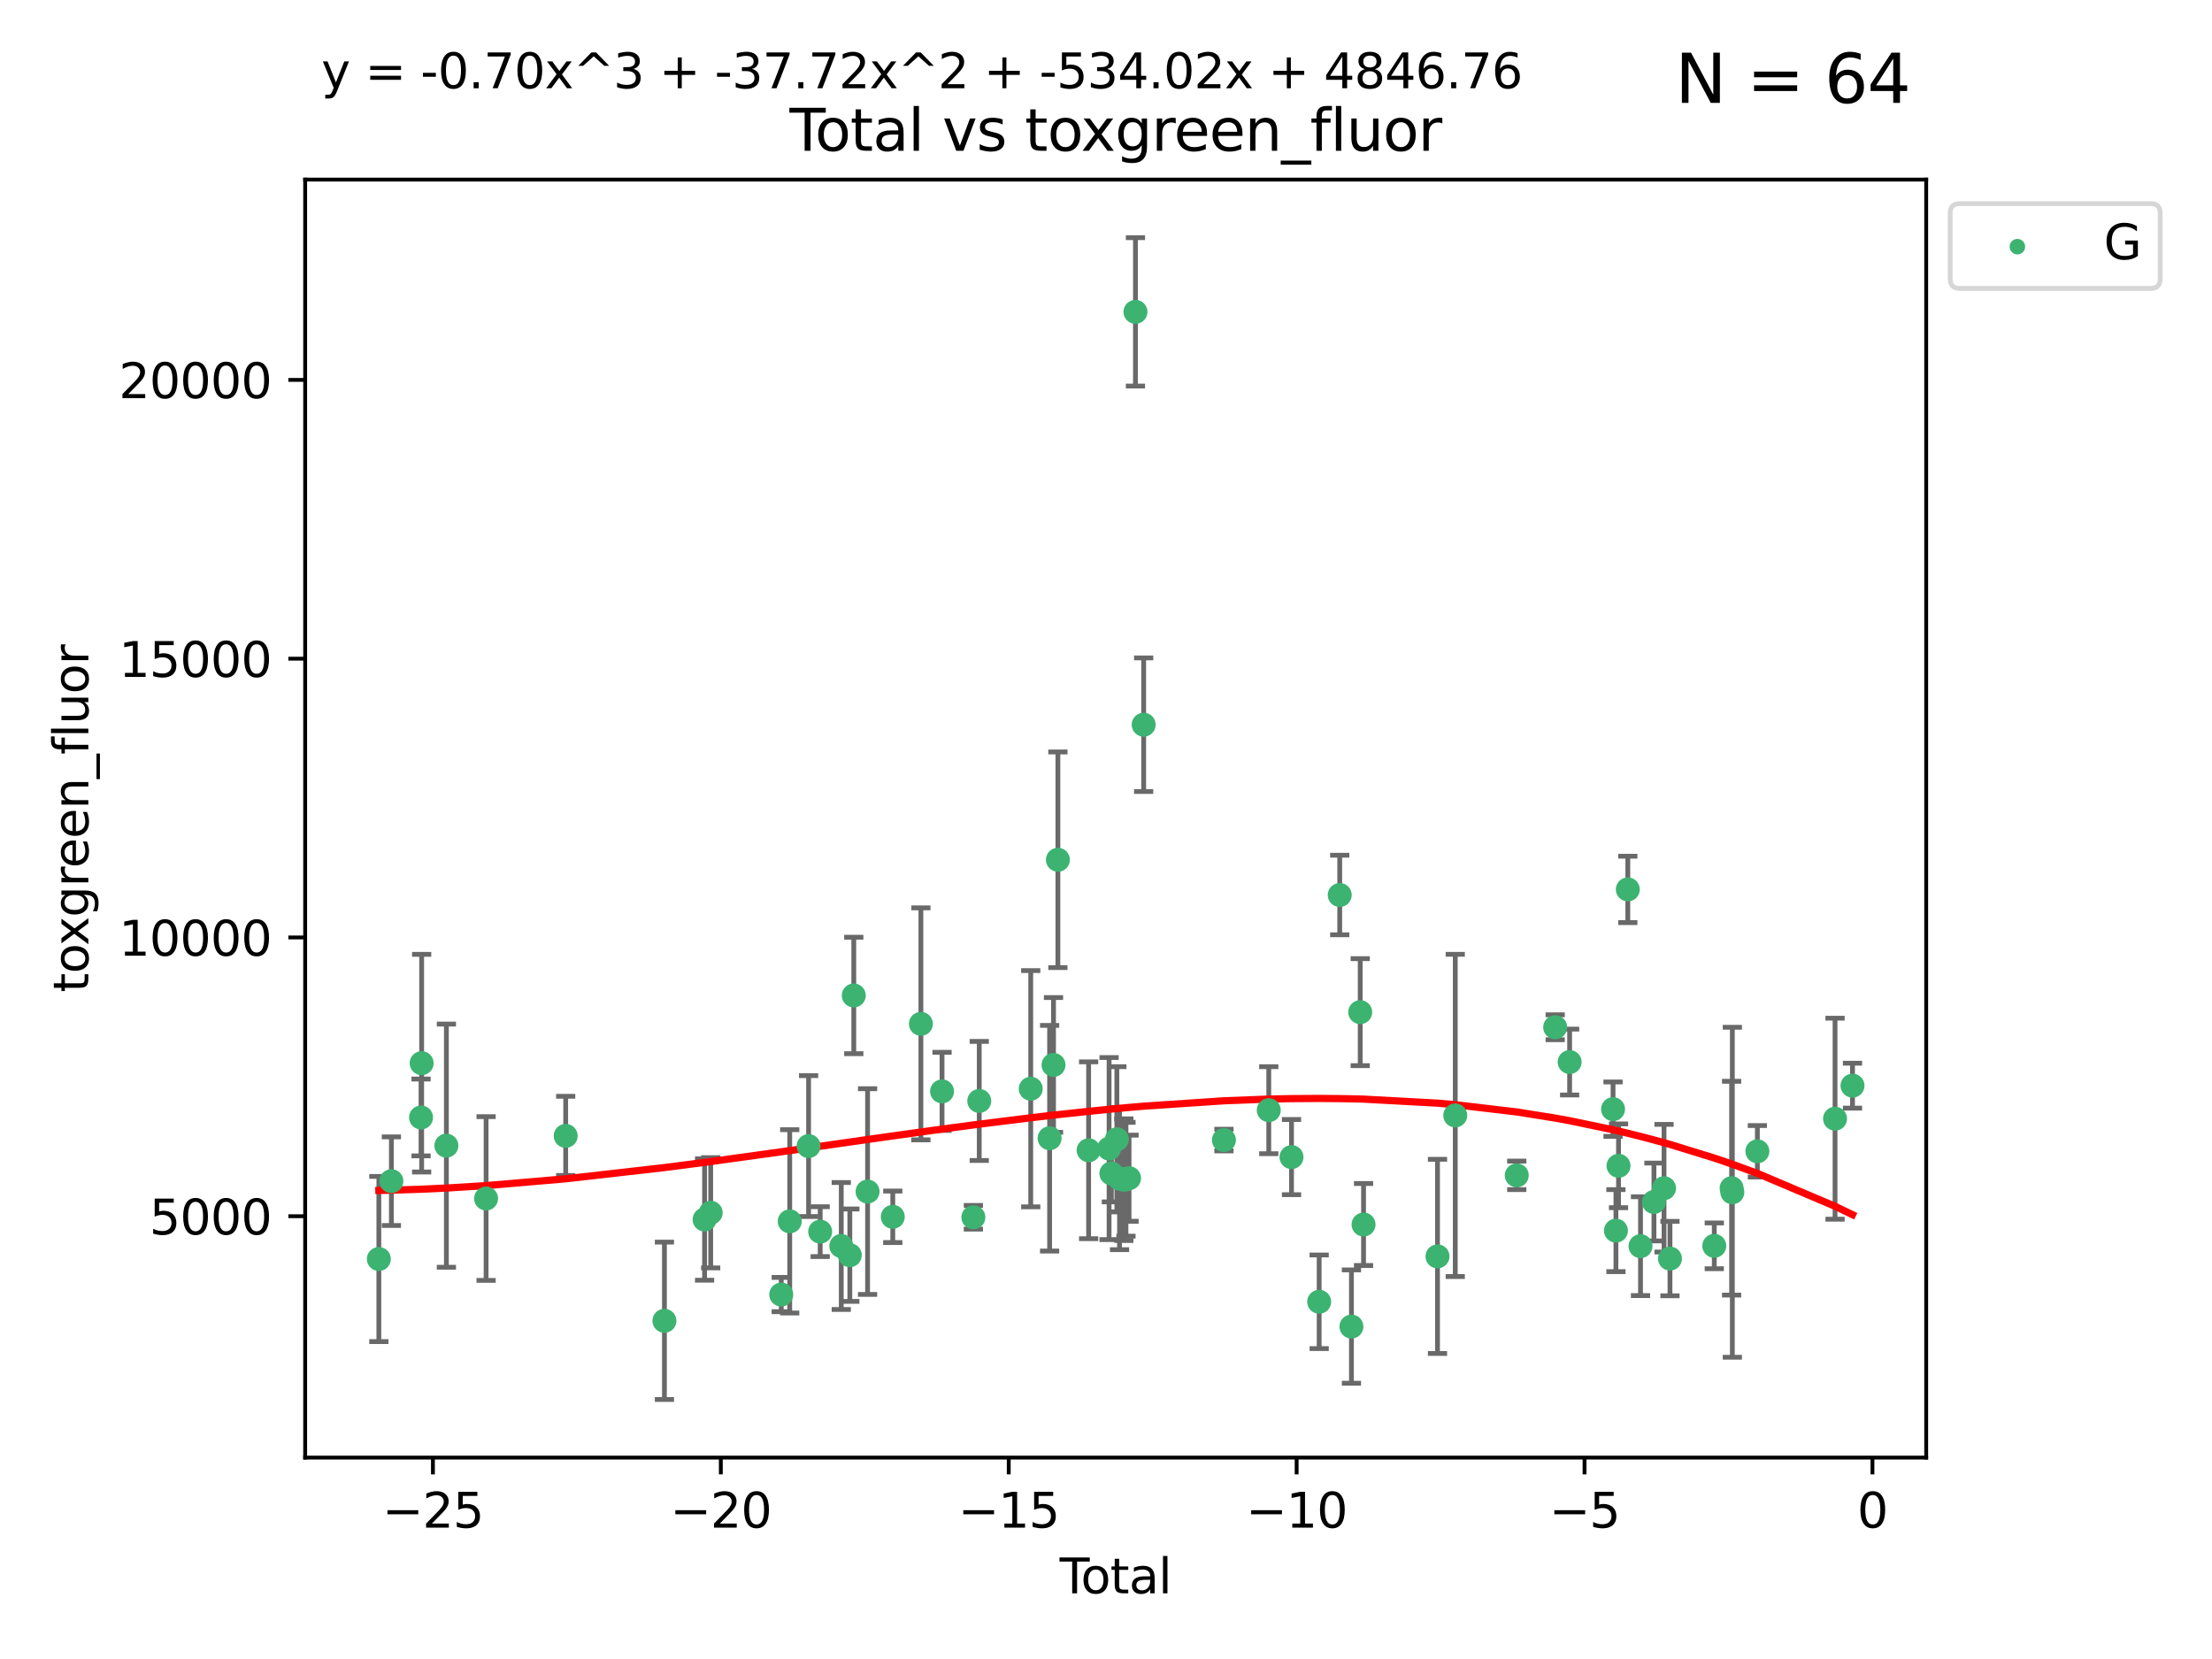<?xml version="1.0" encoding="utf-8" standalone="no"?>
<!DOCTYPE svg PUBLIC "-//W3C//DTD SVG 1.1//EN"
  "http://www.w3.org/Graphics/SVG/1.1/DTD/svg11.dtd">
<svg xmlns:xlink="http://www.w3.org/1999/xlink" width="460.8pt" height="345.6pt" viewBox="0 0 460.8 345.6" xmlns="http://www.w3.org/2000/svg" version="1.1">
 <defs>
  <style type="text/css">*{stroke-linejoin: round; stroke-linecap: butt}</style>
 </defs>
 <g id="figure_1">
  <g id="patch_1">
   <path d="M 0 345.6 
L 460.8 345.6 
L 460.8 0 
L 0 0 
z
" style="fill: #ffffff"/>
  </g>
  <g id="axes_1">
   <g id="patch_2">
    <path d="M 63.571 303.64 
L 401.26 303.64 
L 401.26 37.411 
L 63.571 37.411 
z
" style="fill: #ffffff"/>
   </g>
   <g id="PathCollection_1">
    <defs>
     <path id="m3f536502c2" d="M 0 1.118 
C 0.297 1.118 0.581 1 0.791 0.791 
C 1 0.581 1.118 0.297 1.118 0 
C 1.118 -0.297 1 -0.581 0.791 -0.791 
C 0.581 -1 0.297 -1.118 0 -1.118 
C -0.297 -1.118 -0.581 -1 -0.791 -0.791 
C -1 -0.581 -1.118 -0.297 -1.118 0 
C -1.118 0.297 -1 0.581 -0.791 0.791 
C -0.581 1 -0.297 1.118 0 1.118 
z
" style="stroke: #3cb371"/>
    </defs>
    <g clip-path="url(#pcaa7efab7c)">
     <use xlink:href="#m3f536502c2" x="78.921" y="262.275" style="fill: #3cb371; stroke: #3cb371"/>
     <use xlink:href="#m3f536502c2" x="81.536" y="246.059" style="fill: #3cb371; stroke: #3cb371"/>
     <use xlink:href="#m3f536502c2" x="87.712" y="232.789" style="fill: #3cb371; stroke: #3cb371"/>
     <use xlink:href="#m3f536502c2" x="87.837" y="221.478" style="fill: #3cb371; stroke: #3cb371"/>
     <use xlink:href="#m3f536502c2" x="92.99" y="238.659" style="fill: #3cb371; stroke: #3cb371"/>
     <use xlink:href="#m3f536502c2" x="101.262" y="249.676" style="fill: #3cb371; stroke: #3cb371"/>
     <use xlink:href="#m3f536502c2" x="117.843" y="236.625" style="fill: #3cb371; stroke: #3cb371"/>
     <use xlink:href="#m3f536502c2" x="138.412" y="275.148" style="fill: #3cb371; stroke: #3cb371"/>
     <use xlink:href="#m3f536502c2" x="146.778" y="254.048" style="fill: #3cb371; stroke: #3cb371"/>
     <use xlink:href="#m3f536502c2" x="148.05" y="252.641" style="fill: #3cb371; stroke: #3cb371"/>
     <use xlink:href="#m3f536502c2" x="162.747" y="269.678" style="fill: #3cb371; stroke: #3cb371"/>
     <use xlink:href="#m3f536502c2" x="164.514" y="254.428" style="fill: #3cb371; stroke: #3cb371"/>
     <use xlink:href="#m3f536502c2" x="168.445" y="238.748" style="fill: #3cb371; stroke: #3cb371"/>
     <use xlink:href="#m3f536502c2" x="170.859" y="256.574" style="fill: #3cb371; stroke: #3cb371"/>
     <use xlink:href="#m3f536502c2" x="175.251" y="259.566" style="fill: #3cb371; stroke: #3cb371"/>
     <use xlink:href="#m3f536502c2" x="177.034" y="261.478" style="fill: #3cb371; stroke: #3cb371"/>
     <use xlink:href="#m3f536502c2" x="177.858" y="207.373" style="fill: #3cb371; stroke: #3cb371"/>
     <use xlink:href="#m3f536502c2" x="180.732" y="248.227" style="fill: #3cb371; stroke: #3cb371"/>
     <use xlink:href="#m3f536502c2" x="185.982" y="253.484" style="fill: #3cb371; stroke: #3cb371"/>
     <use xlink:href="#m3f536502c2" x="191.84" y="213.288" style="fill: #3cb371; stroke: #3cb371"/>
     <use xlink:href="#m3f536502c2" x="196.246" y="227.355" style="fill: #3cb371; stroke: #3cb371"/>
     <use xlink:href="#m3f536502c2" x="202.772" y="253.586" style="fill: #3cb371; stroke: #3cb371"/>
     <use xlink:href="#m3f536502c2" x="203.995" y="229.346" style="fill: #3cb371; stroke: #3cb371"/>
     <use xlink:href="#m3f536502c2" x="214.722" y="226.801" style="fill: #3cb371; stroke: #3cb371"/>
     <use xlink:href="#m3f536502c2" x="218.653" y="237.114" style="fill: #3cb371; stroke: #3cb371"/>
     <use xlink:href="#m3f536502c2" x="219.467" y="221.848" style="fill: #3cb371; stroke: #3cb371"/>
     <use xlink:href="#m3f536502c2" x="220.379" y="179.107" style="fill: #3cb371; stroke: #3cb371"/>
     <use xlink:href="#m3f536502c2" x="226.78" y="239.626" style="fill: #3cb371; stroke: #3cb371"/>
     <use xlink:href="#m3f536502c2" x="231.041" y="239.271" style="fill: #3cb371; stroke: #3cb371"/>
     <use xlink:href="#m3f536502c2" x="231.519" y="244.445" style="fill: #3cb371; stroke: #3cb371"/>
     <use xlink:href="#m3f536502c2" x="232.663" y="237.336" style="fill: #3cb371; stroke: #3cb371"/>
     <use xlink:href="#m3f536502c2" x="233.22" y="245.516" style="fill: #3cb371; stroke: #3cb371"/>
     <use xlink:href="#m3f536502c2" x="234.118" y="245.747" style="fill: #3cb371; stroke: #3cb371"/>
     <use xlink:href="#m3f536502c2" x="234.56" y="245.659" style="fill: #3cb371; stroke: #3cb371"/>
     <use xlink:href="#m3f536502c2" x="235.201" y="245.441" style="fill: #3cb371; stroke: #3cb371"/>
     <use xlink:href="#m3f536502c2" x="236.535" y="64.967" style="fill: #3cb371; stroke: #3cb371"/>
     <use xlink:href="#m3f536502c2" x="238.247" y="150.97" style="fill: #3cb371; stroke: #3cb371"/>
     <use xlink:href="#m3f536502c2" x="254.968" y="237.492" style="fill: #3cb371; stroke: #3cb371"/>
     <use xlink:href="#m3f536502c2" x="264.308" y="231.271" style="fill: #3cb371; stroke: #3cb371"/>
     <use xlink:href="#m3f536502c2" x="269.046" y="241.044" style="fill: #3cb371; stroke: #3cb371"/>
     <use xlink:href="#m3f536502c2" x="274.807" y="271.184" style="fill: #3cb371; stroke: #3cb371"/>
     <use xlink:href="#m3f536502c2" x="279.09" y="186.447" style="fill: #3cb371; stroke: #3cb371"/>
     <use xlink:href="#m3f536502c2" x="281.529" y="276.348" style="fill: #3cb371; stroke: #3cb371"/>
     <use xlink:href="#m3f536502c2" x="283.359" y="210.849" style="fill: #3cb371; stroke: #3cb371"/>
     <use xlink:href="#m3f536502c2" x="284.054" y="255.088" style="fill: #3cb371; stroke: #3cb371"/>
     <use xlink:href="#m3f536502c2" x="299.457" y="261.727" style="fill: #3cb371; stroke: #3cb371"/>
     <use xlink:href="#m3f536502c2" x="303.157" y="232.364" style="fill: #3cb371; stroke: #3cb371"/>
     <use xlink:href="#m3f536502c2" x="315.967" y="244.846" style="fill: #3cb371; stroke: #3cb371"/>
     <use xlink:href="#m3f536502c2" x="323.973" y="213.997" style="fill: #3cb371; stroke: #3cb371"/>
     <use xlink:href="#m3f536502c2" x="326.983" y="221.245" style="fill: #3cb371; stroke: #3cb371"/>
     <use xlink:href="#m3f536502c2" x="336.027" y="231.055" style="fill: #3cb371; stroke: #3cb371"/>
     <use xlink:href="#m3f536502c2" x="336.628" y="256.363" style="fill: #3cb371; stroke: #3cb371"/>
     <use xlink:href="#m3f536502c2" x="337.168" y="242.857" style="fill: #3cb371; stroke: #3cb371"/>
     <use xlink:href="#m3f536502c2" x="339.103" y="185.281" style="fill: #3cb371; stroke: #3cb371"/>
     <use xlink:href="#m3f536502c2" x="341.748" y="259.599" style="fill: #3cb371; stroke: #3cb371"/>
     <use xlink:href="#m3f536502c2" x="344.547" y="250.396" style="fill: #3cb371; stroke: #3cb371"/>
     <use xlink:href="#m3f536502c2" x="346.649" y="247.523" style="fill: #3cb371; stroke: #3cb371"/>
     <use xlink:href="#m3f536502c2" x="347.887" y="262.184" style="fill: #3cb371; stroke: #3cb371"/>
     <use xlink:href="#m3f536502c2" x="357.117" y="259.531" style="fill: #3cb371; stroke: #3cb371"/>
     <use xlink:href="#m3f536502c2" x="360.727" y="247.521" style="fill: #3cb371; stroke: #3cb371"/>
     <use xlink:href="#m3f536502c2" x="360.878" y="248.374" style="fill: #3cb371; stroke: #3cb371"/>
     <use xlink:href="#m3f536502c2" x="366.094" y="239.839" style="fill: #3cb371; stroke: #3cb371"/>
     <use xlink:href="#m3f536502c2" x="382.273" y="233.046" style="fill: #3cb371; stroke: #3cb371"/>
     <use xlink:href="#m3f536502c2" x="385.911" y="226.164" style="fill: #3cb371; stroke: #3cb371"/>
    </g>
   </g>
   <g id="matplotlib.axis_1">
    <g id="xtick_1">
     <g id="line2d_1">
      <defs>
       <path id="m9ea80ae700" d="M 0 0 
L 0 3.5 
" style="stroke: #000000; stroke-width: 0.8"/>
      </defs>
      <g>
       <use xlink:href="#m9ea80ae700" x="90.184" y="303.64" style="stroke: #000000; stroke-width: 0.8"/>
      </g>
     </g>
     <g id="text_1">
      <!-- −25 -->
      <g transform="translate(79.632 318.238)scale(0.1 -0.1)">
       <defs>
        <path id="DejaVuSans-2212" d="M 678 2272 
L 4684 2272 
L 4684 1741 
L 678 1741 
L 678 2272 
z
" transform="scale(0.016)"/>
        <path id="DejaVuSans-32" d="M 1228 531 
L 3431 531 
L 3431 0 
L 469 0 
L 469 531 
Q 828 903 1448 1529 
Q 2069 2156 2228 2338 
Q 2531 2678 2651 2914 
Q 2772 3150 2772 3378 
Q 2772 3750 2511 3984 
Q 2250 4219 1831 4219 
Q 1534 4219 1204 4116 
Q 875 4013 500 3803 
L 500 4441 
Q 881 4594 1212 4672 
Q 1544 4750 1819 4750 
Q 2544 4750 2975 4387 
Q 3406 4025 3406 3419 
Q 3406 3131 3298 2873 
Q 3191 2616 2906 2266 
Q 2828 2175 2409 1742 
Q 1991 1309 1228 531 
z
" transform="scale(0.016)"/>
        <path id="DejaVuSans-35" d="M 691 4666 
L 3169 4666 
L 3169 4134 
L 1269 4134 
L 1269 2991 
Q 1406 3038 1543 3061 
Q 1681 3084 1819 3084 
Q 2600 3084 3056 2656 
Q 3513 2228 3513 1497 
Q 3513 744 3044 326 
Q 2575 -91 1722 -91 
Q 1428 -91 1123 -41 
Q 819 9 494 109 
L 494 744 
Q 775 591 1075 516 
Q 1375 441 1709 441 
Q 2250 441 2565 725 
Q 2881 1009 2881 1497 
Q 2881 1984 2565 2268 
Q 2250 2553 1709 2553 
Q 1456 2553 1204 2497 
Q 953 2441 691 2322 
L 691 4666 
z
" transform="scale(0.016)"/>
       </defs>
       <use xlink:href="#DejaVuSans-2212"/>
       <use xlink:href="#DejaVuSans-32" x="83.789"/>
       <use xlink:href="#DejaVuSans-35" x="147.412"/>
      </g>
     </g>
    </g>
    <g id="xtick_2">
     <g id="line2d_2">
      <g>
       <use xlink:href="#m9ea80ae700" x="150.16" y="303.64" style="stroke: #000000; stroke-width: 0.8"/>
      </g>
     </g>
     <g id="text_2">
      <!-- −20 -->
      <g transform="translate(139.608 318.238)scale(0.1 -0.1)">
       <defs>
        <path id="DejaVuSans-30" d="M 2034 4250 
Q 1547 4250 1301 3770 
Q 1056 3291 1056 2328 
Q 1056 1369 1301 889 
Q 1547 409 2034 409 
Q 2525 409 2770 889 
Q 3016 1369 3016 2328 
Q 3016 3291 2770 3770 
Q 2525 4250 2034 4250 
z
M 2034 4750 
Q 2819 4750 3233 4129 
Q 3647 3509 3647 2328 
Q 3647 1150 3233 529 
Q 2819 -91 2034 -91 
Q 1250 -91 836 529 
Q 422 1150 422 2328 
Q 422 3509 836 4129 
Q 1250 4750 2034 4750 
z
" transform="scale(0.016)"/>
       </defs>
       <use xlink:href="#DejaVuSans-2212"/>
       <use xlink:href="#DejaVuSans-32" x="83.789"/>
       <use xlink:href="#DejaVuSans-30" x="147.412"/>
      </g>
     </g>
    </g>
    <g id="xtick_3">
     <g id="line2d_3">
      <g>
       <use xlink:href="#m9ea80ae700" x="210.136" y="303.64" style="stroke: #000000; stroke-width: 0.8"/>
      </g>
     </g>
     <g id="text_3">
      <!-- −15 -->
      <g transform="translate(199.584 318.238)scale(0.1 -0.1)">
       <defs>
        <path id="DejaVuSans-31" d="M 794 531 
L 1825 531 
L 1825 4091 
L 703 3866 
L 703 4441 
L 1819 4666 
L 2450 4666 
L 2450 531 
L 3481 531 
L 3481 0 
L 794 0 
L 794 531 
z
" transform="scale(0.016)"/>
       </defs>
       <use xlink:href="#DejaVuSans-2212"/>
       <use xlink:href="#DejaVuSans-31" x="83.789"/>
       <use xlink:href="#DejaVuSans-35" x="147.412"/>
      </g>
     </g>
    </g>
    <g id="xtick_4">
     <g id="line2d_4">
      <g>
       <use xlink:href="#m9ea80ae700" x="270.112" y="303.64" style="stroke: #000000; stroke-width: 0.8"/>
      </g>
     </g>
     <g id="text_4">
      <!-- −10 -->
      <g transform="translate(259.56 318.238)scale(0.1 -0.1)">
       <use xlink:href="#DejaVuSans-2212"/>
       <use xlink:href="#DejaVuSans-31" x="83.789"/>
       <use xlink:href="#DejaVuSans-30" x="147.412"/>
      </g>
     </g>
    </g>
    <g id="xtick_5">
     <g id="line2d_5">
      <g>
       <use xlink:href="#m9ea80ae700" x="330.088" y="303.64" style="stroke: #000000; stroke-width: 0.8"/>
      </g>
     </g>
     <g id="text_5">
      <!-- −5 -->
      <g transform="translate(322.717 318.238)scale(0.1 -0.1)">
       <use xlink:href="#DejaVuSans-2212"/>
       <use xlink:href="#DejaVuSans-35" x="83.789"/>
      </g>
     </g>
    </g>
    <g id="xtick_6">
     <g id="line2d_6">
      <g>
       <use xlink:href="#m9ea80ae700" x="390.064" y="303.64" style="stroke: #000000; stroke-width: 0.8"/>
      </g>
     </g>
     <g id="text_6">
      <!-- 0 -->
      <g transform="translate(386.883 318.238)scale(0.1 -0.1)">
       <use xlink:href="#DejaVuSans-30"/>
      </g>
     </g>
    </g>
    <g id="text_7">
     <!-- Total -->
     <g transform="translate(220.739 331.917)scale(0.1 -0.1)">
      <defs>
       <path id="DejaVuSans-54" d="M -19 4666 
L 3928 4666 
L 3928 4134 
L 2272 4134 
L 2272 0 
L 1638 0 
L 1638 4134 
L -19 4134 
L -19 4666 
z
" transform="scale(0.016)"/>
       <path id="DejaVuSans-6f" d="M 1959 3097 
Q 1497 3097 1228 2736 
Q 959 2375 959 1747 
Q 959 1119 1226 758 
Q 1494 397 1959 397 
Q 2419 397 2687 759 
Q 2956 1122 2956 1747 
Q 2956 2369 2687 2733 
Q 2419 3097 1959 3097 
z
M 1959 3584 
Q 2709 3584 3137 3096 
Q 3566 2609 3566 1747 
Q 3566 888 3137 398 
Q 2709 -91 1959 -91 
Q 1206 -91 779 398 
Q 353 888 353 1747 
Q 353 2609 779 3096 
Q 1206 3584 1959 3584 
z
" transform="scale(0.016)"/>
       <path id="DejaVuSans-74" d="M 1172 4494 
L 1172 3500 
L 2356 3500 
L 2356 3053 
L 1172 3053 
L 1172 1153 
Q 1172 725 1289 603 
Q 1406 481 1766 481 
L 2356 481 
L 2356 0 
L 1766 0 
Q 1100 0 847 248 
Q 594 497 594 1153 
L 594 3053 
L 172 3053 
L 172 3500 
L 594 3500 
L 594 4494 
L 1172 4494 
z
" transform="scale(0.016)"/>
       <path id="DejaVuSans-61" d="M 2194 1759 
Q 1497 1759 1228 1600 
Q 959 1441 959 1056 
Q 959 750 1161 570 
Q 1363 391 1709 391 
Q 2188 391 2477 730 
Q 2766 1069 2766 1631 
L 2766 1759 
L 2194 1759 
z
M 3341 1997 
L 3341 0 
L 2766 0 
L 2766 531 
Q 2569 213 2275 61 
Q 1981 -91 1556 -91 
Q 1019 -91 701 211 
Q 384 513 384 1019 
Q 384 1609 779 1909 
Q 1175 2209 1959 2209 
L 2766 2209 
L 2766 2266 
Q 2766 2663 2505 2880 
Q 2244 3097 1772 3097 
Q 1472 3097 1187 3025 
Q 903 2953 641 2809 
L 641 3341 
Q 956 3463 1253 3523 
Q 1550 3584 1831 3584 
Q 2591 3584 2966 3190 
Q 3341 2797 3341 1997 
z
" transform="scale(0.016)"/>
       <path id="DejaVuSans-6c" d="M 603 4863 
L 1178 4863 
L 1178 0 
L 603 0 
L 603 4863 
z
" transform="scale(0.016)"/>
      </defs>
      <use xlink:href="#DejaVuSans-54"/>
      <use xlink:href="#DejaVuSans-6f" x="44.084"/>
      <use xlink:href="#DejaVuSans-74" x="105.266"/>
      <use xlink:href="#DejaVuSans-61" x="144.475"/>
      <use xlink:href="#DejaVuSans-6c" x="205.754"/>
     </g>
    </g>
   </g>
   <g id="matplotlib.axis_2">
    <g id="ytick_1">
     <g id="line2d_7">
      <defs>
       <path id="me8ec3798d6" d="M 0 0 
L -3.5 0 
" style="stroke: #000000; stroke-width: 0.8"/>
      </defs>
      <g>
       <use xlink:href="#me8ec3798d6" x="63.571" y="253.36" style="stroke: #000000; stroke-width: 0.8"/>
      </g>
     </g>
     <g id="text_8">
      <!-- 5000 -->
      <g transform="translate(31.121 257.159)scale(0.1 -0.1)">
       <use xlink:href="#DejaVuSans-35"/>
       <use xlink:href="#DejaVuSans-30" x="63.623"/>
       <use xlink:href="#DejaVuSans-30" x="127.246"/>
       <use xlink:href="#DejaVuSans-30" x="190.869"/>
      </g>
     </g>
    </g>
    <g id="ytick_2">
     <g id="line2d_8">
      <g>
       <use xlink:href="#me8ec3798d6" x="63.571" y="195.287" style="stroke: #000000; stroke-width: 0.8"/>
      </g>
     </g>
     <g id="text_9">
      <!-- 10000 -->
      <g transform="translate(24.759 199.086)scale(0.1 -0.1)">
       <use xlink:href="#DejaVuSans-31"/>
       <use xlink:href="#DejaVuSans-30" x="63.623"/>
       <use xlink:href="#DejaVuSans-30" x="127.246"/>
       <use xlink:href="#DejaVuSans-30" x="190.869"/>
       <use xlink:href="#DejaVuSans-30" x="254.492"/>
      </g>
     </g>
    </g>
    <g id="ytick_3">
     <g id="line2d_9">
      <g>
       <use xlink:href="#me8ec3798d6" x="63.571" y="137.214" style="stroke: #000000; stroke-width: 0.8"/>
      </g>
     </g>
     <g id="text_10">
      <!-- 15000 -->
      <g transform="translate(24.759 141.014)scale(0.1 -0.1)">
       <use xlink:href="#DejaVuSans-31"/>
       <use xlink:href="#DejaVuSans-35" x="63.623"/>
       <use xlink:href="#DejaVuSans-30" x="127.246"/>
       <use xlink:href="#DejaVuSans-30" x="190.869"/>
       <use xlink:href="#DejaVuSans-30" x="254.492"/>
      </g>
     </g>
    </g>
    <g id="ytick_4">
     <g id="line2d_10">
      <g>
       <use xlink:href="#me8ec3798d6" x="63.571" y="79.142" style="stroke: #000000; stroke-width: 0.8"/>
      </g>
     </g>
     <g id="text_11">
      <!-- 20000 -->
      <g transform="translate(24.759 82.941)scale(0.1 -0.1)">
       <use xlink:href="#DejaVuSans-32"/>
       <use xlink:href="#DejaVuSans-30" x="63.623"/>
       <use xlink:href="#DejaVuSans-30" x="127.246"/>
       <use xlink:href="#DejaVuSans-30" x="190.869"/>
       <use xlink:href="#DejaVuSans-30" x="254.492"/>
      </g>
     </g>
    </g>
    <g id="text_12">
     <!-- toxgreen_fluor -->
     <g transform="translate(18.401 206.72)rotate(-90)scale(0.1 -0.1)">
      <defs>
       <path id="DejaVuSans-78" d="M 3513 3500 
L 2247 1797 
L 3578 0 
L 2900 0 
L 1881 1375 
L 863 0 
L 184 0 
L 1544 1831 
L 300 3500 
L 978 3500 
L 1906 2253 
L 2834 3500 
L 3513 3500 
z
" transform="scale(0.016)"/>
       <path id="DejaVuSans-67" d="M 2906 1791 
Q 2906 2416 2648 2759 
Q 2391 3103 1925 3103 
Q 1463 3103 1205 2759 
Q 947 2416 947 1791 
Q 947 1169 1205 825 
Q 1463 481 1925 481 
Q 2391 481 2648 825 
Q 2906 1169 2906 1791 
z
M 3481 434 
Q 3481 -459 3084 -895 
Q 2688 -1331 1869 -1331 
Q 1566 -1331 1297 -1286 
Q 1028 -1241 775 -1147 
L 775 -588 
Q 1028 -725 1275 -790 
Q 1522 -856 1778 -856 
Q 2344 -856 2625 -561 
Q 2906 -266 2906 331 
L 2906 616 
Q 2728 306 2450 153 
Q 2172 0 1784 0 
Q 1141 0 747 490 
Q 353 981 353 1791 
Q 353 2603 747 3093 
Q 1141 3584 1784 3584 
Q 2172 3584 2450 3431 
Q 2728 3278 2906 2969 
L 2906 3500 
L 3481 3500 
L 3481 434 
z
" transform="scale(0.016)"/>
       <path id="DejaVuSans-72" d="M 2631 2963 
Q 2534 3019 2420 3045 
Q 2306 3072 2169 3072 
Q 1681 3072 1420 2755 
Q 1159 2438 1159 1844 
L 1159 0 
L 581 0 
L 581 3500 
L 1159 3500 
L 1159 2956 
Q 1341 3275 1631 3429 
Q 1922 3584 2338 3584 
Q 2397 3584 2469 3576 
Q 2541 3569 2628 3553 
L 2631 2963 
z
" transform="scale(0.016)"/>
       <path id="DejaVuSans-65" d="M 3597 1894 
L 3597 1613 
L 953 1613 
Q 991 1019 1311 708 
Q 1631 397 2203 397 
Q 2534 397 2845 478 
Q 3156 559 3463 722 
L 3463 178 
Q 3153 47 2828 -22 
Q 2503 -91 2169 -91 
Q 1331 -91 842 396 
Q 353 884 353 1716 
Q 353 2575 817 3079 
Q 1281 3584 2069 3584 
Q 2775 3584 3186 3129 
Q 3597 2675 3597 1894 
z
M 3022 2063 
Q 3016 2534 2758 2815 
Q 2500 3097 2075 3097 
Q 1594 3097 1305 2825 
Q 1016 2553 972 2059 
L 3022 2063 
z
" transform="scale(0.016)"/>
       <path id="DejaVuSans-6e" d="M 3513 2113 
L 3513 0 
L 2938 0 
L 2938 2094 
Q 2938 2591 2744 2837 
Q 2550 3084 2163 3084 
Q 1697 3084 1428 2787 
Q 1159 2491 1159 1978 
L 1159 0 
L 581 0 
L 581 3500 
L 1159 3500 
L 1159 2956 
Q 1366 3272 1645 3428 
Q 1925 3584 2291 3584 
Q 2894 3584 3203 3211 
Q 3513 2838 3513 2113 
z
" transform="scale(0.016)"/>
       <path id="DejaVuSans-5f" d="M 3263 -1063 
L 3263 -1509 
L -63 -1509 
L -63 -1063 
L 3263 -1063 
z
" transform="scale(0.016)"/>
       <path id="DejaVuSans-66" d="M 2375 4863 
L 2375 4384 
L 1825 4384 
Q 1516 4384 1395 4259 
Q 1275 4134 1275 3809 
L 1275 3500 
L 2222 3500 
L 2222 3053 
L 1275 3053 
L 1275 0 
L 697 0 
L 697 3053 
L 147 3053 
L 147 3500 
L 697 3500 
L 697 3744 
Q 697 4328 969 4595 
Q 1241 4863 1831 4863 
L 2375 4863 
z
" transform="scale(0.016)"/>
       <path id="DejaVuSans-75" d="M 544 1381 
L 544 3500 
L 1119 3500 
L 1119 1403 
Q 1119 906 1312 657 
Q 1506 409 1894 409 
Q 2359 409 2629 706 
Q 2900 1003 2900 1516 
L 2900 3500 
L 3475 3500 
L 3475 0 
L 2900 0 
L 2900 538 
Q 2691 219 2414 64 
Q 2138 -91 1772 -91 
Q 1169 -91 856 284 
Q 544 659 544 1381 
z
M 1991 3584 
L 1991 3584 
z
" transform="scale(0.016)"/>
      </defs>
      <use xlink:href="#DejaVuSans-74"/>
      <use xlink:href="#DejaVuSans-6f" x="39.209"/>
      <use xlink:href="#DejaVuSans-78" x="97.266"/>
      <use xlink:href="#DejaVuSans-67" x="156.445"/>
      <use xlink:href="#DejaVuSans-72" x="219.922"/>
      <use xlink:href="#DejaVuSans-65" x="258.785"/>
      <use xlink:href="#DejaVuSans-65" x="320.309"/>
      <use xlink:href="#DejaVuSans-6e" x="381.832"/>
      <use xlink:href="#DejaVuSans-5f" x="445.211"/>
      <use xlink:href="#DejaVuSans-66" x="495.211"/>
      <use xlink:href="#DejaVuSans-6c" x="530.416"/>
      <use xlink:href="#DejaVuSans-75" x="558.199"/>
      <use xlink:href="#DejaVuSans-6f" x="621.578"/>
      <use xlink:href="#DejaVuSans-72" x="682.76"/>
     </g>
    </g>
   </g>
   <g id="LineCollection_1">
    <path d="M 78.921 279.48 
L 78.921 245.069 
" clip-path="url(#pcaa7efab7c)" style="fill: none; stroke: #696969"/>
    <path d="M 81.536 255.286 
L 81.536 236.832 
" clip-path="url(#pcaa7efab7c)" style="fill: none; stroke: #696969"/>
    <path d="M 87.712 240.792 
L 87.712 224.785 
" clip-path="url(#pcaa7efab7c)" style="fill: none; stroke: #696969"/>
    <path d="M 87.837 244.149 
L 87.837 198.806 
" clip-path="url(#pcaa7efab7c)" style="fill: none; stroke: #696969"/>
    <path d="M 92.99 263.987 
L 92.99 213.332 
" clip-path="url(#pcaa7efab7c)" style="fill: none; stroke: #696969"/>
    <path d="M 101.262 266.733 
L 101.262 232.618 
" clip-path="url(#pcaa7efab7c)" style="fill: none; stroke: #696969"/>
    <path d="M 117.843 244.87 
L 117.843 228.381 
" clip-path="url(#pcaa7efab7c)" style="fill: none; stroke: #696969"/>
    <path d="M 138.412 291.539 
L 138.412 258.758 
" clip-path="url(#pcaa7efab7c)" style="fill: none; stroke: #696969"/>
    <path d="M 146.778 266.69 
L 146.778 241.405 
" clip-path="url(#pcaa7efab7c)" style="fill: none; stroke: #696969"/>
    <path d="M 148.05 264.126 
L 148.05 241.156 
" clip-path="url(#pcaa7efab7c)" style="fill: none; stroke: #696969"/>
    <path d="M 162.747 273.247 
L 162.747 266.109 
" clip-path="url(#pcaa7efab7c)" style="fill: none; stroke: #696969"/>
    <path d="M 164.514 273.524 
L 164.514 235.332 
" clip-path="url(#pcaa7efab7c)" style="fill: none; stroke: #696969"/>
    <path d="M 168.445 253.422 
L 168.445 224.074 
" clip-path="url(#pcaa7efab7c)" style="fill: none; stroke: #696969"/>
    <path d="M 170.859 261.766 
L 170.859 251.381 
" clip-path="url(#pcaa7efab7c)" style="fill: none; stroke: #696969"/>
    <path d="M 175.251 272.787 
L 175.251 246.345 
" clip-path="url(#pcaa7efab7c)" style="fill: none; stroke: #696969"/>
    <path d="M 177.034 271.103 
L 177.034 251.854 
" clip-path="url(#pcaa7efab7c)" style="fill: none; stroke: #696969"/>
    <path d="M 177.858 219.501 
L 177.858 195.245 
" clip-path="url(#pcaa7efab7c)" style="fill: none; stroke: #696969"/>
    <path d="M 180.732 269.655 
L 180.732 226.8 
" clip-path="url(#pcaa7efab7c)" style="fill: none; stroke: #696969"/>
    <path d="M 185.982 258.847 
L 185.982 248.121 
" clip-path="url(#pcaa7efab7c)" style="fill: none; stroke: #696969"/>
    <path d="M 191.84 237.453 
L 191.84 189.124 
" clip-path="url(#pcaa7efab7c)" style="fill: none; stroke: #696969"/>
    <path d="M 196.246 235.496 
L 196.246 219.213 
" clip-path="url(#pcaa7efab7c)" style="fill: none; stroke: #696969"/>
    <path d="M 202.772 256.053 
L 202.772 251.119 
" clip-path="url(#pcaa7efab7c)" style="fill: none; stroke: #696969"/>
    <path d="M 203.995 241.748 
L 203.995 216.944 
" clip-path="url(#pcaa7efab7c)" style="fill: none; stroke: #696969"/>
    <path d="M 214.722 251.409 
L 214.722 202.193 
" clip-path="url(#pcaa7efab7c)" style="fill: none; stroke: #696969"/>
    <path d="M 218.653 260.618 
L 218.653 213.61 
" clip-path="url(#pcaa7efab7c)" style="fill: none; stroke: #696969"/>
    <path d="M 219.467 235.889 
L 219.467 207.808 
" clip-path="url(#pcaa7efab7c)" style="fill: none; stroke: #696969"/>
    <path d="M 220.379 201.565 
L 220.379 156.648 
" clip-path="url(#pcaa7efab7c)" style="fill: none; stroke: #696969"/>
    <path d="M 226.78 258.046 
L 226.78 221.206 
" clip-path="url(#pcaa7efab7c)" style="fill: none; stroke: #696969"/>
    <path d="M 231.041 258.233 
L 231.041 220.309 
" clip-path="url(#pcaa7efab7c)" style="fill: none; stroke: #696969"/>
    <path d="M 231.519 250.373 
L 231.519 238.518 
" clip-path="url(#pcaa7efab7c)" style="fill: none; stroke: #696969"/>
    <path d="M 232.663 252.46 
L 232.663 222.212 
" clip-path="url(#pcaa7efab7c)" style="fill: none; stroke: #696969"/>
    <path d="M 233.22 260.33 
L 233.22 230.703 
" clip-path="url(#pcaa7efab7c)" style="fill: none; stroke: #696969"/>
    <path d="M 234.118 258.42 
L 234.118 233.075 
" clip-path="url(#pcaa7efab7c)" style="fill: none; stroke: #696969"/>
    <path d="M 234.56 257.517 
L 234.56 233.802 
" clip-path="url(#pcaa7efab7c)" style="fill: none; stroke: #696969"/>
    <path d="M 235.201 254.412 
L 235.201 236.471 
" clip-path="url(#pcaa7efab7c)" style="fill: none; stroke: #696969"/>
    <path d="M 236.535 80.422 
L 236.535 49.513 
" clip-path="url(#pcaa7efab7c)" style="fill: none; stroke: #696969"/>
    <path d="M 238.247 164.888 
L 238.247 137.052 
" clip-path="url(#pcaa7efab7c)" style="fill: none; stroke: #696969"/>
    <path d="M 254.968 239.749 
L 254.968 235.235 
" clip-path="url(#pcaa7efab7c)" style="fill: none; stroke: #696969"/>
    <path d="M 264.308 240.335 
L 264.308 222.207 
" clip-path="url(#pcaa7efab7c)" style="fill: none; stroke: #696969"/>
    <path d="M 269.046 248.874 
L 269.046 233.214 
" clip-path="url(#pcaa7efab7c)" style="fill: none; stroke: #696969"/>
    <path d="M 274.807 280.938 
L 274.807 261.43 
" clip-path="url(#pcaa7efab7c)" style="fill: none; stroke: #696969"/>
    <path d="M 279.09 194.737 
L 279.09 178.158 
" clip-path="url(#pcaa7efab7c)" style="fill: none; stroke: #696969"/>
    <path d="M 281.529 288.149 
L 281.529 264.546 
" clip-path="url(#pcaa7efab7c)" style="fill: none; stroke: #696969"/>
    <path d="M 283.359 221.994 
L 283.359 199.704 
" clip-path="url(#pcaa7efab7c)" style="fill: none; stroke: #696969"/>
    <path d="M 284.054 263.627 
L 284.054 246.548 
" clip-path="url(#pcaa7efab7c)" style="fill: none; stroke: #696969"/>
    <path d="M 299.457 281.953 
L 299.457 241.502 
" clip-path="url(#pcaa7efab7c)" style="fill: none; stroke: #696969"/>
    <path d="M 303.157 265.924 
L 303.157 198.804 
" clip-path="url(#pcaa7efab7c)" style="fill: none; stroke: #696969"/>
    <path d="M 315.967 247.818 
L 315.967 241.875 
" clip-path="url(#pcaa7efab7c)" style="fill: none; stroke: #696969"/>
    <path d="M 323.973 216.593 
L 323.973 211.402 
" clip-path="url(#pcaa7efab7c)" style="fill: none; stroke: #696969"/>
    <path d="M 326.983 228.109 
L 326.983 214.382 
" clip-path="url(#pcaa7efab7c)" style="fill: none; stroke: #696969"/>
    <path d="M 336.027 236.719 
L 336.027 225.392 
" clip-path="url(#pcaa7efab7c)" style="fill: none; stroke: #696969"/>
    <path d="M 336.628 264.905 
L 336.628 247.82 
" clip-path="url(#pcaa7efab7c)" style="fill: none; stroke: #696969"/>
    <path d="M 337.168 251.584 
L 337.168 234.131 
" clip-path="url(#pcaa7efab7c)" style="fill: none; stroke: #696969"/>
    <path d="M 339.103 192.197 
L 339.103 178.366 
" clip-path="url(#pcaa7efab7c)" style="fill: none; stroke: #696969"/>
    <path d="M 341.748 269.895 
L 341.748 249.303 
" clip-path="url(#pcaa7efab7c)" style="fill: none; stroke: #696969"/>
    <path d="M 344.547 258.505 
L 344.547 242.287 
" clip-path="url(#pcaa7efab7c)" style="fill: none; stroke: #696969"/>
    <path d="M 346.649 260.821 
L 346.649 234.225 
" clip-path="url(#pcaa7efab7c)" style="fill: none; stroke: #696969"/>
    <path d="M 347.887 269.935 
L 347.887 254.432 
" clip-path="url(#pcaa7efab7c)" style="fill: none; stroke: #696969"/>
    <path d="M 357.117 264.298 
L 357.117 254.764 
" clip-path="url(#pcaa7efab7c)" style="fill: none; stroke: #696969"/>
    <path d="M 360.727 269.792 
L 360.727 225.25 
" clip-path="url(#pcaa7efab7c)" style="fill: none; stroke: #696969"/>
    <path d="M 360.878 282.744 
L 360.878 214.005 
" clip-path="url(#pcaa7efab7c)" style="fill: none; stroke: #696969"/>
    <path d="M 366.094 245.204 
L 366.094 234.475 
" clip-path="url(#pcaa7efab7c)" style="fill: none; stroke: #696969"/>
    <path d="M 382.273 253.979 
L 382.273 212.113 
" clip-path="url(#pcaa7efab7c)" style="fill: none; stroke: #696969"/>
    <path d="M 385.911 230.841 
L 385.911 221.487 
" clip-path="url(#pcaa7efab7c)" style="fill: none; stroke: #696969"/>
   </g>
   <g id="line2d_11">
    <defs>
     <path id="m1b14f7618f" d="M 2 0 
L -2 -0 
" style="stroke: #696969"/>
    </defs>
    <g clip-path="url(#pcaa7efab7c)">
     <use xlink:href="#m1b14f7618f" x="78.921" y="279.48" style="fill: #696969; stroke: #696969"/>
     <use xlink:href="#m1b14f7618f" x="81.536" y="255.286" style="fill: #696969; stroke: #696969"/>
     <use xlink:href="#m1b14f7618f" x="87.712" y="240.792" style="fill: #696969; stroke: #696969"/>
     <use xlink:href="#m1b14f7618f" x="87.837" y="244.149" style="fill: #696969; stroke: #696969"/>
     <use xlink:href="#m1b14f7618f" x="92.99" y="263.987" style="fill: #696969; stroke: #696969"/>
     <use xlink:href="#m1b14f7618f" x="101.262" y="266.733" style="fill: #696969; stroke: #696969"/>
     <use xlink:href="#m1b14f7618f" x="117.843" y="244.87" style="fill: #696969; stroke: #696969"/>
     <use xlink:href="#m1b14f7618f" x="138.412" y="291.539" style="fill: #696969; stroke: #696969"/>
     <use xlink:href="#m1b14f7618f" x="146.778" y="266.69" style="fill: #696969; stroke: #696969"/>
     <use xlink:href="#m1b14f7618f" x="148.05" y="264.126" style="fill: #696969; stroke: #696969"/>
     <use xlink:href="#m1b14f7618f" x="162.747" y="273.247" style="fill: #696969; stroke: #696969"/>
     <use xlink:href="#m1b14f7618f" x="164.514" y="273.524" style="fill: #696969; stroke: #696969"/>
     <use xlink:href="#m1b14f7618f" x="168.445" y="253.422" style="fill: #696969; stroke: #696969"/>
     <use xlink:href="#m1b14f7618f" x="170.859" y="261.766" style="fill: #696969; stroke: #696969"/>
     <use xlink:href="#m1b14f7618f" x="175.251" y="272.787" style="fill: #696969; stroke: #696969"/>
     <use xlink:href="#m1b14f7618f" x="177.034" y="271.103" style="fill: #696969; stroke: #696969"/>
     <use xlink:href="#m1b14f7618f" x="177.858" y="219.501" style="fill: #696969; stroke: #696969"/>
     <use xlink:href="#m1b14f7618f" x="180.732" y="269.655" style="fill: #696969; stroke: #696969"/>
     <use xlink:href="#m1b14f7618f" x="185.982" y="258.847" style="fill: #696969; stroke: #696969"/>
     <use xlink:href="#m1b14f7618f" x="191.84" y="237.453" style="fill: #696969; stroke: #696969"/>
     <use xlink:href="#m1b14f7618f" x="196.246" y="235.496" style="fill: #696969; stroke: #696969"/>
     <use xlink:href="#m1b14f7618f" x="202.772" y="256.053" style="fill: #696969; stroke: #696969"/>
     <use xlink:href="#m1b14f7618f" x="203.995" y="241.748" style="fill: #696969; stroke: #696969"/>
     <use xlink:href="#m1b14f7618f" x="214.722" y="251.409" style="fill: #696969; stroke: #696969"/>
     <use xlink:href="#m1b14f7618f" x="218.653" y="260.618" style="fill: #696969; stroke: #696969"/>
     <use xlink:href="#m1b14f7618f" x="219.467" y="235.889" style="fill: #696969; stroke: #696969"/>
     <use xlink:href="#m1b14f7618f" x="220.379" y="201.565" style="fill: #696969; stroke: #696969"/>
     <use xlink:href="#m1b14f7618f" x="226.78" y="258.046" style="fill: #696969; stroke: #696969"/>
     <use xlink:href="#m1b14f7618f" x="231.041" y="258.233" style="fill: #696969; stroke: #696969"/>
     <use xlink:href="#m1b14f7618f" x="231.519" y="250.373" style="fill: #696969; stroke: #696969"/>
     <use xlink:href="#m1b14f7618f" x="232.663" y="252.46" style="fill: #696969; stroke: #696969"/>
     <use xlink:href="#m1b14f7618f" x="233.22" y="260.33" style="fill: #696969; stroke: #696969"/>
     <use xlink:href="#m1b14f7618f" x="234.118" y="258.42" style="fill: #696969; stroke: #696969"/>
     <use xlink:href="#m1b14f7618f" x="234.56" y="257.517" style="fill: #696969; stroke: #696969"/>
     <use xlink:href="#m1b14f7618f" x="235.201" y="254.412" style="fill: #696969; stroke: #696969"/>
     <use xlink:href="#m1b14f7618f" x="236.535" y="80.422" style="fill: #696969; stroke: #696969"/>
     <use xlink:href="#m1b14f7618f" x="238.247" y="164.888" style="fill: #696969; stroke: #696969"/>
     <use xlink:href="#m1b14f7618f" x="254.968" y="239.749" style="fill: #696969; stroke: #696969"/>
     <use xlink:href="#m1b14f7618f" x="264.308" y="240.335" style="fill: #696969; stroke: #696969"/>
     <use xlink:href="#m1b14f7618f" x="269.046" y="248.874" style="fill: #696969; stroke: #696969"/>
     <use xlink:href="#m1b14f7618f" x="274.807" y="280.938" style="fill: #696969; stroke: #696969"/>
     <use xlink:href="#m1b14f7618f" x="279.09" y="194.737" style="fill: #696969; stroke: #696969"/>
     <use xlink:href="#m1b14f7618f" x="281.529" y="288.149" style="fill: #696969; stroke: #696969"/>
     <use xlink:href="#m1b14f7618f" x="283.359" y="221.994" style="fill: #696969; stroke: #696969"/>
     <use xlink:href="#m1b14f7618f" x="284.054" y="263.627" style="fill: #696969; stroke: #696969"/>
     <use xlink:href="#m1b14f7618f" x="299.457" y="281.953" style="fill: #696969; stroke: #696969"/>
     <use xlink:href="#m1b14f7618f" x="303.157" y="265.924" style="fill: #696969; stroke: #696969"/>
     <use xlink:href="#m1b14f7618f" x="315.967" y="247.818" style="fill: #696969; stroke: #696969"/>
     <use xlink:href="#m1b14f7618f" x="323.973" y="216.593" style="fill: #696969; stroke: #696969"/>
     <use xlink:href="#m1b14f7618f" x="326.983" y="228.109" style="fill: #696969; stroke: #696969"/>
     <use xlink:href="#m1b14f7618f" x="336.027" y="236.719" style="fill: #696969; stroke: #696969"/>
     <use xlink:href="#m1b14f7618f" x="336.628" y="264.905" style="fill: #696969; stroke: #696969"/>
     <use xlink:href="#m1b14f7618f" x="337.168" y="251.584" style="fill: #696969; stroke: #696969"/>
     <use xlink:href="#m1b14f7618f" x="339.103" y="192.197" style="fill: #696969; stroke: #696969"/>
     <use xlink:href="#m1b14f7618f" x="341.748" y="269.895" style="fill: #696969; stroke: #696969"/>
     <use xlink:href="#m1b14f7618f" x="344.547" y="258.505" style="fill: #696969; stroke: #696969"/>
     <use xlink:href="#m1b14f7618f" x="346.649" y="260.821" style="fill: #696969; stroke: #696969"/>
     <use xlink:href="#m1b14f7618f" x="347.887" y="269.935" style="fill: #696969; stroke: #696969"/>
     <use xlink:href="#m1b14f7618f" x="357.117" y="264.298" style="fill: #696969; stroke: #696969"/>
     <use xlink:href="#m1b14f7618f" x="360.727" y="269.792" style="fill: #696969; stroke: #696969"/>
     <use xlink:href="#m1b14f7618f" x="360.878" y="282.744" style="fill: #696969; stroke: #696969"/>
     <use xlink:href="#m1b14f7618f" x="366.094" y="245.204" style="fill: #696969; stroke: #696969"/>
     <use xlink:href="#m1b14f7618f" x="382.273" y="253.979" style="fill: #696969; stroke: #696969"/>
     <use xlink:href="#m1b14f7618f" x="385.911" y="230.841" style="fill: #696969; stroke: #696969"/>
    </g>
   </g>
   <g id="line2d_12">
    <g clip-path="url(#pcaa7efab7c)">
     <use xlink:href="#m1b14f7618f" x="78.921" y="245.069" style="fill: #696969; stroke: #696969"/>
     <use xlink:href="#m1b14f7618f" x="81.536" y="236.832" style="fill: #696969; stroke: #696969"/>
     <use xlink:href="#m1b14f7618f" x="87.712" y="224.785" style="fill: #696969; stroke: #696969"/>
     <use xlink:href="#m1b14f7618f" x="87.837" y="198.806" style="fill: #696969; stroke: #696969"/>
     <use xlink:href="#m1b14f7618f" x="92.99" y="213.332" style="fill: #696969; stroke: #696969"/>
     <use xlink:href="#m1b14f7618f" x="101.262" y="232.618" style="fill: #696969; stroke: #696969"/>
     <use xlink:href="#m1b14f7618f" x="117.843" y="228.381" style="fill: #696969; stroke: #696969"/>
     <use xlink:href="#m1b14f7618f" x="138.412" y="258.758" style="fill: #696969; stroke: #696969"/>
     <use xlink:href="#m1b14f7618f" x="146.778" y="241.405" style="fill: #696969; stroke: #696969"/>
     <use xlink:href="#m1b14f7618f" x="148.05" y="241.156" style="fill: #696969; stroke: #696969"/>
     <use xlink:href="#m1b14f7618f" x="162.747" y="266.109" style="fill: #696969; stroke: #696969"/>
     <use xlink:href="#m1b14f7618f" x="164.514" y="235.332" style="fill: #696969; stroke: #696969"/>
     <use xlink:href="#m1b14f7618f" x="168.445" y="224.074" style="fill: #696969; stroke: #696969"/>
     <use xlink:href="#m1b14f7618f" x="170.859" y="251.381" style="fill: #696969; stroke: #696969"/>
     <use xlink:href="#m1b14f7618f" x="175.251" y="246.345" style="fill: #696969; stroke: #696969"/>
     <use xlink:href="#m1b14f7618f" x="177.034" y="251.854" style="fill: #696969; stroke: #696969"/>
     <use xlink:href="#m1b14f7618f" x="177.858" y="195.245" style="fill: #696969; stroke: #696969"/>
     <use xlink:href="#m1b14f7618f" x="180.732" y="226.8" style="fill: #696969; stroke: #696969"/>
     <use xlink:href="#m1b14f7618f" x="185.982" y="248.121" style="fill: #696969; stroke: #696969"/>
     <use xlink:href="#m1b14f7618f" x="191.84" y="189.124" style="fill: #696969; stroke: #696969"/>
     <use xlink:href="#m1b14f7618f" x="196.246" y="219.213" style="fill: #696969; stroke: #696969"/>
     <use xlink:href="#m1b14f7618f" x="202.772" y="251.119" style="fill: #696969; stroke: #696969"/>
     <use xlink:href="#m1b14f7618f" x="203.995" y="216.944" style="fill: #696969; stroke: #696969"/>
     <use xlink:href="#m1b14f7618f" x="214.722" y="202.193" style="fill: #696969; stroke: #696969"/>
     <use xlink:href="#m1b14f7618f" x="218.653" y="213.61" style="fill: #696969; stroke: #696969"/>
     <use xlink:href="#m1b14f7618f" x="219.467" y="207.808" style="fill: #696969; stroke: #696969"/>
     <use xlink:href="#m1b14f7618f" x="220.379" y="156.648" style="fill: #696969; stroke: #696969"/>
     <use xlink:href="#m1b14f7618f" x="226.78" y="221.206" style="fill: #696969; stroke: #696969"/>
     <use xlink:href="#m1b14f7618f" x="231.041" y="220.309" style="fill: #696969; stroke: #696969"/>
     <use xlink:href="#m1b14f7618f" x="231.519" y="238.518" style="fill: #696969; stroke: #696969"/>
     <use xlink:href="#m1b14f7618f" x="232.663" y="222.212" style="fill: #696969; stroke: #696969"/>
     <use xlink:href="#m1b14f7618f" x="233.22" y="230.703" style="fill: #696969; stroke: #696969"/>
     <use xlink:href="#m1b14f7618f" x="234.118" y="233.075" style="fill: #696969; stroke: #696969"/>
     <use xlink:href="#m1b14f7618f" x="234.56" y="233.802" style="fill: #696969; stroke: #696969"/>
     <use xlink:href="#m1b14f7618f" x="235.201" y="236.471" style="fill: #696969; stroke: #696969"/>
     <use xlink:href="#m1b14f7618f" x="236.535" y="49.513" style="fill: #696969; stroke: #696969"/>
     <use xlink:href="#m1b14f7618f" x="238.247" y="137.052" style="fill: #696969; stroke: #696969"/>
     <use xlink:href="#m1b14f7618f" x="254.968" y="235.235" style="fill: #696969; stroke: #696969"/>
     <use xlink:href="#m1b14f7618f" x="264.308" y="222.207" style="fill: #696969; stroke: #696969"/>
     <use xlink:href="#m1b14f7618f" x="269.046" y="233.214" style="fill: #696969; stroke: #696969"/>
     <use xlink:href="#m1b14f7618f" x="274.807" y="261.43" style="fill: #696969; stroke: #696969"/>
     <use xlink:href="#m1b14f7618f" x="279.09" y="178.158" style="fill: #696969; stroke: #696969"/>
     <use xlink:href="#m1b14f7618f" x="281.529" y="264.546" style="fill: #696969; stroke: #696969"/>
     <use xlink:href="#m1b14f7618f" x="283.359" y="199.704" style="fill: #696969; stroke: #696969"/>
     <use xlink:href="#m1b14f7618f" x="284.054" y="246.548" style="fill: #696969; stroke: #696969"/>
     <use xlink:href="#m1b14f7618f" x="299.457" y="241.502" style="fill: #696969; stroke: #696969"/>
     <use xlink:href="#m1b14f7618f" x="303.157" y="198.804" style="fill: #696969; stroke: #696969"/>
     <use xlink:href="#m1b14f7618f" x="315.967" y="241.875" style="fill: #696969; stroke: #696969"/>
     <use xlink:href="#m1b14f7618f" x="323.973" y="211.402" style="fill: #696969; stroke: #696969"/>
     <use xlink:href="#m1b14f7618f" x="326.983" y="214.382" style="fill: #696969; stroke: #696969"/>
     <use xlink:href="#m1b14f7618f" x="336.027" y="225.392" style="fill: #696969; stroke: #696969"/>
     <use xlink:href="#m1b14f7618f" x="336.628" y="247.82" style="fill: #696969; stroke: #696969"/>
     <use xlink:href="#m1b14f7618f" x="337.168" y="234.131" style="fill: #696969; stroke: #696969"/>
     <use xlink:href="#m1b14f7618f" x="339.103" y="178.366" style="fill: #696969; stroke: #696969"/>
     <use xlink:href="#m1b14f7618f" x="341.748" y="249.303" style="fill: #696969; stroke: #696969"/>
     <use xlink:href="#m1b14f7618f" x="344.547" y="242.287" style="fill: #696969; stroke: #696969"/>
     <use xlink:href="#m1b14f7618f" x="346.649" y="234.225" style="fill: #696969; stroke: #696969"/>
     <use xlink:href="#m1b14f7618f" x="347.887" y="254.432" style="fill: #696969; stroke: #696969"/>
     <use xlink:href="#m1b14f7618f" x="357.117" y="254.764" style="fill: #696969; stroke: #696969"/>
     <use xlink:href="#m1b14f7618f" x="360.727" y="225.25" style="fill: #696969; stroke: #696969"/>
     <use xlink:href="#m1b14f7618f" x="360.878" y="214.005" style="fill: #696969; stroke: #696969"/>
     <use xlink:href="#m1b14f7618f" x="366.094" y="234.475" style="fill: #696969; stroke: #696969"/>
     <use xlink:href="#m1b14f7618f" x="382.273" y="212.113" style="fill: #696969; stroke: #696969"/>
     <use xlink:href="#m1b14f7618f" x="385.911" y="221.487" style="fill: #696969; stroke: #696969"/>
    </g>
   </g>
   <g id="line2d_13">
    <path d="M 78.921 247.991 
L 81.536 247.935 
L 87.712 247.735 
L 87.837 247.73 
L 92.99 247.491 
L 101.262 246.984 
L 117.843 245.567 
L 138.412 243.227 
L 146.778 242.143 
L 148.05 241.973 
L 162.747 239.942 
L 164.514 239.692 
L 168.445 239.133 
L 170.859 238.788 
L 175.251 238.16 
L 177.034 237.905 
L 177.858 237.788 
L 180.732 237.379 
L 185.982 236.636 
L 191.84 235.819 
L 196.246 235.216 
L 202.772 234.346 
L 203.995 234.187 
L 214.722 232.851 
L 218.653 232.393 
L 219.467 232.3 
L 220.379 232.198 
L 226.78 231.51 
L 231.041 231.086 
L 231.519 231.04 
L 232.663 230.932 
L 233.22 230.881 
L 234.118 230.798 
L 234.56 230.758 
L 235.201 230.701 
L 236.535 230.583 
L 238.247 230.437 
L 254.968 229.315 
L 264.308 228.958 
L 269.046 228.861 
L 274.807 228.825 
L 279.09 228.859 
L 281.529 228.903 
L 283.359 228.947 
L 284.054 228.967 
L 299.457 229.805 
L 303.157 230.128 
L 315.967 231.64 
L 323.973 232.915 
L 326.983 233.464 
L 336.027 235.351 
L 336.628 235.49 
L 337.168 235.616 
L 339.103 236.078 
L 341.748 236.737 
L 344.547 237.471 
L 346.649 238.048 
L 347.887 238.397 
L 357.117 241.242 
L 360.727 242.473 
L 360.878 242.526 
L 366.094 244.431 
L 382.273 251.294 
L 385.911 253.044 
" clip-path="url(#pcaa7efab7c)" style="fill: none; stroke: #ff0000; stroke-width: 1.5; stroke-linecap: square"/>
   </g>
   <g id="line2d_14">
    <defs>
     <path id="m4ce3984902" d="M 0 2 
C 0.53 2 1.039 1.789 1.414 1.414 
C 1.789 1.039 2 0.53 2 0 
C 2 -0.53 1.789 -1.039 1.414 -1.414 
C 1.039 -1.789 0.53 -2 0 -2 
C -0.53 -2 -1.039 -1.789 -1.414 -1.414 
C -1.789 -1.039 -2 -0.53 -2 0 
C -2 0.53 -1.789 1.039 -1.414 1.414 
C -1.039 1.789 -0.53 2 0 2 
z
" style="stroke: #3cb371"/>
    </defs>
    <g clip-path="url(#pcaa7efab7c)">
     <use xlink:href="#m4ce3984902" x="78.921" y="262.275" style="fill: #3cb371; stroke: #3cb371"/>
     <use xlink:href="#m4ce3984902" x="81.536" y="246.059" style="fill: #3cb371; stroke: #3cb371"/>
     <use xlink:href="#m4ce3984902" x="87.712" y="232.789" style="fill: #3cb371; stroke: #3cb371"/>
     <use xlink:href="#m4ce3984902" x="87.837" y="221.478" style="fill: #3cb371; stroke: #3cb371"/>
     <use xlink:href="#m4ce3984902" x="92.99" y="238.659" style="fill: #3cb371; stroke: #3cb371"/>
     <use xlink:href="#m4ce3984902" x="101.262" y="249.676" style="fill: #3cb371; stroke: #3cb371"/>
     <use xlink:href="#m4ce3984902" x="117.843" y="236.625" style="fill: #3cb371; stroke: #3cb371"/>
     <use xlink:href="#m4ce3984902" x="138.412" y="275.148" style="fill: #3cb371; stroke: #3cb371"/>
     <use xlink:href="#m4ce3984902" x="146.778" y="254.048" style="fill: #3cb371; stroke: #3cb371"/>
     <use xlink:href="#m4ce3984902" x="148.05" y="252.641" style="fill: #3cb371; stroke: #3cb371"/>
     <use xlink:href="#m4ce3984902" x="162.747" y="269.678" style="fill: #3cb371; stroke: #3cb371"/>
     <use xlink:href="#m4ce3984902" x="164.514" y="254.428" style="fill: #3cb371; stroke: #3cb371"/>
     <use xlink:href="#m4ce3984902" x="168.445" y="238.748" style="fill: #3cb371; stroke: #3cb371"/>
     <use xlink:href="#m4ce3984902" x="170.859" y="256.574" style="fill: #3cb371; stroke: #3cb371"/>
     <use xlink:href="#m4ce3984902" x="175.251" y="259.566" style="fill: #3cb371; stroke: #3cb371"/>
     <use xlink:href="#m4ce3984902" x="177.034" y="261.478" style="fill: #3cb371; stroke: #3cb371"/>
     <use xlink:href="#m4ce3984902" x="177.858" y="207.373" style="fill: #3cb371; stroke: #3cb371"/>
     <use xlink:href="#m4ce3984902" x="180.732" y="248.227" style="fill: #3cb371; stroke: #3cb371"/>
     <use xlink:href="#m4ce3984902" x="185.982" y="253.484" style="fill: #3cb371; stroke: #3cb371"/>
     <use xlink:href="#m4ce3984902" x="191.84" y="213.288" style="fill: #3cb371; stroke: #3cb371"/>
     <use xlink:href="#m4ce3984902" x="196.246" y="227.355" style="fill: #3cb371; stroke: #3cb371"/>
     <use xlink:href="#m4ce3984902" x="202.772" y="253.586" style="fill: #3cb371; stroke: #3cb371"/>
     <use xlink:href="#m4ce3984902" x="203.995" y="229.346" style="fill: #3cb371; stroke: #3cb371"/>
     <use xlink:href="#m4ce3984902" x="214.722" y="226.801" style="fill: #3cb371; stroke: #3cb371"/>
     <use xlink:href="#m4ce3984902" x="218.653" y="237.114" style="fill: #3cb371; stroke: #3cb371"/>
     <use xlink:href="#m4ce3984902" x="219.467" y="221.848" style="fill: #3cb371; stroke: #3cb371"/>
     <use xlink:href="#m4ce3984902" x="220.379" y="179.107" style="fill: #3cb371; stroke: #3cb371"/>
     <use xlink:href="#m4ce3984902" x="226.78" y="239.626" style="fill: #3cb371; stroke: #3cb371"/>
     <use xlink:href="#m4ce3984902" x="231.041" y="239.271" style="fill: #3cb371; stroke: #3cb371"/>
     <use xlink:href="#m4ce3984902" x="231.519" y="244.445" style="fill: #3cb371; stroke: #3cb371"/>
     <use xlink:href="#m4ce3984902" x="232.663" y="237.336" style="fill: #3cb371; stroke: #3cb371"/>
     <use xlink:href="#m4ce3984902" x="233.22" y="245.516" style="fill: #3cb371; stroke: #3cb371"/>
     <use xlink:href="#m4ce3984902" x="234.118" y="245.747" style="fill: #3cb371; stroke: #3cb371"/>
     <use xlink:href="#m4ce3984902" x="234.56" y="245.659" style="fill: #3cb371; stroke: #3cb371"/>
     <use xlink:href="#m4ce3984902" x="235.201" y="245.441" style="fill: #3cb371; stroke: #3cb371"/>
     <use xlink:href="#m4ce3984902" x="236.535" y="64.967" style="fill: #3cb371; stroke: #3cb371"/>
     <use xlink:href="#m4ce3984902" x="238.247" y="150.97" style="fill: #3cb371; stroke: #3cb371"/>
     <use xlink:href="#m4ce3984902" x="254.968" y="237.492" style="fill: #3cb371; stroke: #3cb371"/>
     <use xlink:href="#m4ce3984902" x="264.308" y="231.271" style="fill: #3cb371; stroke: #3cb371"/>
     <use xlink:href="#m4ce3984902" x="269.046" y="241.044" style="fill: #3cb371; stroke: #3cb371"/>
     <use xlink:href="#m4ce3984902" x="274.807" y="271.184" style="fill: #3cb371; stroke: #3cb371"/>
     <use xlink:href="#m4ce3984902" x="279.09" y="186.447" style="fill: #3cb371; stroke: #3cb371"/>
     <use xlink:href="#m4ce3984902" x="281.529" y="276.348" style="fill: #3cb371; stroke: #3cb371"/>
     <use xlink:href="#m4ce3984902" x="283.359" y="210.849" style="fill: #3cb371; stroke: #3cb371"/>
     <use xlink:href="#m4ce3984902" x="284.054" y="255.088" style="fill: #3cb371; stroke: #3cb371"/>
     <use xlink:href="#m4ce3984902" x="299.457" y="261.727" style="fill: #3cb371; stroke: #3cb371"/>
     <use xlink:href="#m4ce3984902" x="303.157" y="232.364" style="fill: #3cb371; stroke: #3cb371"/>
     <use xlink:href="#m4ce3984902" x="315.967" y="244.846" style="fill: #3cb371; stroke: #3cb371"/>
     <use xlink:href="#m4ce3984902" x="323.973" y="213.997" style="fill: #3cb371; stroke: #3cb371"/>
     <use xlink:href="#m4ce3984902" x="326.983" y="221.245" style="fill: #3cb371; stroke: #3cb371"/>
     <use xlink:href="#m4ce3984902" x="336.027" y="231.055" style="fill: #3cb371; stroke: #3cb371"/>
     <use xlink:href="#m4ce3984902" x="336.628" y="256.363" style="fill: #3cb371; stroke: #3cb371"/>
     <use xlink:href="#m4ce3984902" x="337.168" y="242.857" style="fill: #3cb371; stroke: #3cb371"/>
     <use xlink:href="#m4ce3984902" x="339.103" y="185.281" style="fill: #3cb371; stroke: #3cb371"/>
     <use xlink:href="#m4ce3984902" x="341.748" y="259.599" style="fill: #3cb371; stroke: #3cb371"/>
     <use xlink:href="#m4ce3984902" x="344.547" y="250.396" style="fill: #3cb371; stroke: #3cb371"/>
     <use xlink:href="#m4ce3984902" x="346.649" y="247.523" style="fill: #3cb371; stroke: #3cb371"/>
     <use xlink:href="#m4ce3984902" x="347.887" y="262.184" style="fill: #3cb371; stroke: #3cb371"/>
     <use xlink:href="#m4ce3984902" x="357.117" y="259.531" style="fill: #3cb371; stroke: #3cb371"/>
     <use xlink:href="#m4ce3984902" x="360.727" y="247.521" style="fill: #3cb371; stroke: #3cb371"/>
     <use xlink:href="#m4ce3984902" x="360.878" y="248.374" style="fill: #3cb371; stroke: #3cb371"/>
     <use xlink:href="#m4ce3984902" x="366.094" y="239.839" style="fill: #3cb371; stroke: #3cb371"/>
     <use xlink:href="#m4ce3984902" x="382.273" y="233.046" style="fill: #3cb371; stroke: #3cb371"/>
     <use xlink:href="#m4ce3984902" x="385.911" y="226.164" style="fill: #3cb371; stroke: #3cb371"/>
    </g>
   </g>
   <g id="patch_3">
    <path d="M 63.571 303.64 
L 63.571 37.411 
" style="fill: none; stroke: #000000; stroke-width: 0.8; stroke-linejoin: miter; stroke-linecap: square"/>
   </g>
   <g id="patch_4">
    <path d="M 401.26 303.64 
L 401.26 37.411 
" style="fill: none; stroke: #000000; stroke-width: 0.8; stroke-linejoin: miter; stroke-linecap: square"/>
   </g>
   <g id="patch_5">
    <path d="M 63.571 303.64 
L 401.26 303.64 
" style="fill: none; stroke: #000000; stroke-width: 0.8; stroke-linejoin: miter; stroke-linecap: square"/>
   </g>
   <g id="patch_6">
    <path d="M 63.571 37.411 
L 401.26 37.411 
" style="fill: none; stroke: #000000; stroke-width: 0.8; stroke-linejoin: miter; stroke-linecap: square"/>
   </g>
   <g id="text_13">
    <!-- N = 64 -->
    <g transform="translate(348.964 21.426)scale(0.14 -0.14)">
     <defs>
      <path id="DejaVuSans-4e" d="M 628 4666 
L 1478 4666 
L 3547 763 
L 3547 4666 
L 4159 4666 
L 4159 0 
L 3309 0 
L 1241 3903 
L 1241 0 
L 628 0 
L 628 4666 
z
" transform="scale(0.016)"/>
      <path id="DejaVuSans-20" transform="scale(0.016)"/>
      <path id="DejaVuSans-3d" d="M 678 2906 
L 4684 2906 
L 4684 2381 
L 678 2381 
L 678 2906 
z
M 678 1631 
L 4684 1631 
L 4684 1100 
L 678 1100 
L 678 1631 
z
" transform="scale(0.016)"/>
      <path id="DejaVuSans-36" d="M 2113 2584 
Q 1688 2584 1439 2293 
Q 1191 2003 1191 1497 
Q 1191 994 1439 701 
Q 1688 409 2113 409 
Q 2538 409 2786 701 
Q 3034 994 3034 1497 
Q 3034 2003 2786 2293 
Q 2538 2584 2113 2584 
z
M 3366 4563 
L 3366 3988 
Q 3128 4100 2886 4159 
Q 2644 4219 2406 4219 
Q 1781 4219 1451 3797 
Q 1122 3375 1075 2522 
Q 1259 2794 1537 2939 
Q 1816 3084 2150 3084 
Q 2853 3084 3261 2657 
Q 3669 2231 3669 1497 
Q 3669 778 3244 343 
Q 2819 -91 2113 -91 
Q 1303 -91 875 529 
Q 447 1150 447 2328 
Q 447 3434 972 4092 
Q 1497 4750 2381 4750 
Q 2619 4750 2861 4703 
Q 3103 4656 3366 4563 
z
" transform="scale(0.016)"/>
      <path id="DejaVuSans-34" d="M 2419 4116 
L 825 1625 
L 2419 1625 
L 2419 4116 
z
M 2253 4666 
L 3047 4666 
L 3047 1625 
L 3713 1625 
L 3713 1100 
L 3047 1100 
L 3047 0 
L 2419 0 
L 2419 1100 
L 313 1100 
L 313 1709 
L 2253 4666 
z
" transform="scale(0.016)"/>
     </defs>
     <use xlink:href="#DejaVuSans-4e"/>
     <use xlink:href="#DejaVuSans-20" x="74.805"/>
     <use xlink:href="#DejaVuSans-3d" x="106.592"/>
     <use xlink:href="#DejaVuSans-20" x="190.381"/>
     <use xlink:href="#DejaVuSans-36" x="222.168"/>
     <use xlink:href="#DejaVuSans-34" x="285.791"/>
    </g>
   </g>
   <g id="text_14">
    <!-- y = -0.70x^3 + -37.72x^2 + -534.02x + 4846.76 -->
    <g transform="translate(66.948 18.387)scale(0.1 -0.1)">
     <defs>
      <path id="DejaVuSans-79" d="M 2059 -325 
Q 1816 -950 1584 -1140 
Q 1353 -1331 966 -1331 
L 506 -1331 
L 506 -850 
L 844 -850 
Q 1081 -850 1212 -737 
Q 1344 -625 1503 -206 
L 1606 56 
L 191 3500 
L 800 3500 
L 1894 763 
L 2988 3500 
L 3597 3500 
L 2059 -325 
z
" transform="scale(0.016)"/>
      <path id="DejaVuSans-2d" d="M 313 2009 
L 1997 2009 
L 1997 1497 
L 313 1497 
L 313 2009 
z
" transform="scale(0.016)"/>
      <path id="DejaVuSans-2e" d="M 684 794 
L 1344 794 
L 1344 0 
L 684 0 
L 684 794 
z
" transform="scale(0.016)"/>
      <path id="DejaVuSans-37" d="M 525 4666 
L 3525 4666 
L 3525 4397 
L 1831 0 
L 1172 0 
L 2766 4134 
L 525 4134 
L 525 4666 
z
" transform="scale(0.016)"/>
      <path id="DejaVuSans-5e" d="M 2988 4666 
L 4684 2925 
L 4056 2925 
L 2681 4159 
L 1306 2925 
L 678 2925 
L 2375 4666 
L 2988 4666 
z
" transform="scale(0.016)"/>
      <path id="DejaVuSans-33" d="M 2597 2516 
Q 3050 2419 3304 2112 
Q 3559 1806 3559 1356 
Q 3559 666 3084 287 
Q 2609 -91 1734 -91 
Q 1441 -91 1130 -33 
Q 819 25 488 141 
L 488 750 
Q 750 597 1062 519 
Q 1375 441 1716 441 
Q 2309 441 2620 675 
Q 2931 909 2931 1356 
Q 2931 1769 2642 2001 
Q 2353 2234 1838 2234 
L 1294 2234 
L 1294 2753 
L 1863 2753 
Q 2328 2753 2575 2939 
Q 2822 3125 2822 3475 
Q 2822 3834 2567 4026 
Q 2313 4219 1838 4219 
Q 1578 4219 1281 4162 
Q 984 4106 628 3988 
L 628 4550 
Q 988 4650 1302 4700 
Q 1616 4750 1894 4750 
Q 2613 4750 3031 4423 
Q 3450 4097 3450 3541 
Q 3450 3153 3228 2886 
Q 3006 2619 2597 2516 
z
" transform="scale(0.016)"/>
      <path id="DejaVuSans-2b" d="M 2944 4013 
L 2944 2272 
L 4684 2272 
L 4684 1741 
L 2944 1741 
L 2944 0 
L 2419 0 
L 2419 1741 
L 678 1741 
L 678 2272 
L 2419 2272 
L 2419 4013 
L 2944 4013 
z
" transform="scale(0.016)"/>
      <path id="DejaVuSans-38" d="M 2034 2216 
Q 1584 2216 1326 1975 
Q 1069 1734 1069 1313 
Q 1069 891 1326 650 
Q 1584 409 2034 409 
Q 2484 409 2743 651 
Q 3003 894 3003 1313 
Q 3003 1734 2745 1975 
Q 2488 2216 2034 2216 
z
M 1403 2484 
Q 997 2584 770 2862 
Q 544 3141 544 3541 
Q 544 4100 942 4425 
Q 1341 4750 2034 4750 
Q 2731 4750 3128 4425 
Q 3525 4100 3525 3541 
Q 3525 3141 3298 2862 
Q 3072 2584 2669 2484 
Q 3125 2378 3379 2068 
Q 3634 1759 3634 1313 
Q 3634 634 3220 271 
Q 2806 -91 2034 -91 
Q 1263 -91 848 271 
Q 434 634 434 1313 
Q 434 1759 690 2068 
Q 947 2378 1403 2484 
z
M 1172 3481 
Q 1172 3119 1398 2916 
Q 1625 2713 2034 2713 
Q 2441 2713 2670 2916 
Q 2900 3119 2900 3481 
Q 2900 3844 2670 4047 
Q 2441 4250 2034 4250 
Q 1625 4250 1398 4047 
Q 1172 3844 1172 3481 
z
" transform="scale(0.016)"/>
     </defs>
     <use xlink:href="#DejaVuSans-79"/>
     <use xlink:href="#DejaVuSans-20" x="59.18"/>
     <use xlink:href="#DejaVuSans-3d" x="90.967"/>
     <use xlink:href="#DejaVuSans-20" x="174.756"/>
     <use xlink:href="#DejaVuSans-2d" x="206.543"/>
     <use xlink:href="#DejaVuSans-30" x="242.627"/>
     <use xlink:href="#DejaVuSans-2e" x="306.25"/>
     <use xlink:href="#DejaVuSans-37" x="338.037"/>
     <use xlink:href="#DejaVuSans-30" x="401.66"/>
     <use xlink:href="#DejaVuSans-78" x="465.283"/>
     <use xlink:href="#DejaVuSans-5e" x="524.463"/>
     <use xlink:href="#DejaVuSans-33" x="608.252"/>
     <use xlink:href="#DejaVuSans-20" x="671.875"/>
     <use xlink:href="#DejaVuSans-2b" x="703.662"/>
     <use xlink:href="#DejaVuSans-20" x="787.451"/>
     <use xlink:href="#DejaVuSans-2d" x="819.238"/>
     <use xlink:href="#DejaVuSans-33" x="855.322"/>
     <use xlink:href="#DejaVuSans-37" x="918.945"/>
     <use xlink:href="#DejaVuSans-2e" x="982.568"/>
     <use xlink:href="#DejaVuSans-37" x="1014.355"/>
     <use xlink:href="#DejaVuSans-32" x="1077.979"/>
     <use xlink:href="#DejaVuSans-78" x="1141.602"/>
     <use xlink:href="#DejaVuSans-5e" x="1200.781"/>
     <use xlink:href="#DejaVuSans-32" x="1284.57"/>
     <use xlink:href="#DejaVuSans-20" x="1348.193"/>
     <use xlink:href="#DejaVuSans-2b" x="1379.98"/>
     <use xlink:href="#DejaVuSans-20" x="1463.77"/>
     <use xlink:href="#DejaVuSans-2d" x="1495.557"/>
     <use xlink:href="#DejaVuSans-35" x="1531.641"/>
     <use xlink:href="#DejaVuSans-33" x="1595.264"/>
     <use xlink:href="#DejaVuSans-34" x="1658.887"/>
     <use xlink:href="#DejaVuSans-2e" x="1722.51"/>
     <use xlink:href="#DejaVuSans-30" x="1754.297"/>
     <use xlink:href="#DejaVuSans-32" x="1817.92"/>
     <use xlink:href="#DejaVuSans-78" x="1881.543"/>
     <use xlink:href="#DejaVuSans-20" x="1940.723"/>
     <use xlink:href="#DejaVuSans-2b" x="1972.51"/>
     <use xlink:href="#DejaVuSans-20" x="2056.299"/>
     <use xlink:href="#DejaVuSans-34" x="2088.086"/>
     <use xlink:href="#DejaVuSans-38" x="2151.709"/>
     <use xlink:href="#DejaVuSans-34" x="2215.332"/>
     <use xlink:href="#DejaVuSans-36" x="2278.955"/>
     <use xlink:href="#DejaVuSans-2e" x="2342.578"/>
     <use xlink:href="#DejaVuSans-37" x="2374.365"/>
     <use xlink:href="#DejaVuSans-36" x="2437.988"/>
    </g>
   </g>
   <g id="text_15">
    <!-- Total vs toxgreen_fluor -->
    <g transform="translate(164.48 31.411)scale(0.12 -0.12)">
     <defs>
      <path id="DejaVuSans-76" d="M 191 3500 
L 800 3500 
L 1894 563 
L 2988 3500 
L 3597 3500 
L 2284 0 
L 1503 0 
L 191 3500 
z
" transform="scale(0.016)"/>
      <path id="DejaVuSans-73" d="M 2834 3397 
L 2834 2853 
Q 2591 2978 2328 3040 
Q 2066 3103 1784 3103 
Q 1356 3103 1142 2972 
Q 928 2841 928 2578 
Q 928 2378 1081 2264 
Q 1234 2150 1697 2047 
L 1894 2003 
Q 2506 1872 2764 1633 
Q 3022 1394 3022 966 
Q 3022 478 2636 193 
Q 2250 -91 1575 -91 
Q 1294 -91 989 -36 
Q 684 19 347 128 
L 347 722 
Q 666 556 975 473 
Q 1284 391 1588 391 
Q 1994 391 2212 530 
Q 2431 669 2431 922 
Q 2431 1156 2273 1281 
Q 2116 1406 1581 1522 
L 1381 1569 
Q 847 1681 609 1914 
Q 372 2147 372 2553 
Q 372 3047 722 3315 
Q 1072 3584 1716 3584 
Q 2034 3584 2315 3537 
Q 2597 3491 2834 3397 
z
" transform="scale(0.016)"/>
     </defs>
     <use xlink:href="#DejaVuSans-54"/>
     <use xlink:href="#DejaVuSans-6f" x="44.084"/>
     <use xlink:href="#DejaVuSans-74" x="105.266"/>
     <use xlink:href="#DejaVuSans-61" x="144.475"/>
     <use xlink:href="#DejaVuSans-6c" x="205.754"/>
     <use xlink:href="#DejaVuSans-20" x="233.537"/>
     <use xlink:href="#DejaVuSans-76" x="265.324"/>
     <use xlink:href="#DejaVuSans-73" x="324.504"/>
     <use xlink:href="#DejaVuSans-20" x="376.604"/>
     <use xlink:href="#DejaVuSans-74" x="408.391"/>
     <use xlink:href="#DejaVuSans-6f" x="447.6"/>
     <use xlink:href="#DejaVuSans-78" x="505.656"/>
     <use xlink:href="#DejaVuSans-67" x="564.836"/>
     <use xlink:href="#DejaVuSans-72" x="628.312"/>
     <use xlink:href="#DejaVuSans-65" x="667.176"/>
     <use xlink:href="#DejaVuSans-65" x="728.699"/>
     <use xlink:href="#DejaVuSans-6e" x="790.223"/>
     <use xlink:href="#DejaVuSans-5f" x="853.602"/>
     <use xlink:href="#DejaVuSans-66" x="903.602"/>
     <use xlink:href="#DejaVuSans-6c" x="938.807"/>
     <use xlink:href="#DejaVuSans-75" x="966.59"/>
     <use xlink:href="#DejaVuSans-6f" x="1029.969"/>
     <use xlink:href="#DejaVuSans-72" x="1091.15"/>
    </g>
   </g>
   <g id="legend_1">
    <g id="patch_7">
     <path d="M 408.26 60.089 
L 448.008 60.089 
Q 450.008 60.089 450.008 58.089 
L 450.008 44.411 
Q 450.008 42.411 448.008 42.411 
L 408.26 42.411 
Q 406.26 42.411 406.26 44.411 
L 406.26 58.089 
Q 406.26 60.089 408.26 60.089 
z
" style="fill: #ffffff; opacity: 0.8; stroke: #cccccc; stroke-linejoin: miter"/>
    </g>
    <g id="PathCollection_2">
     <g>
      <use xlink:href="#m3f536502c2" x="420.26" y="51.385" style="fill: #3cb371; stroke: #3cb371"/>
     </g>
    </g>
    <g id="text_16">
     <!-- G -->
     <g transform="translate(438.26 54.01)scale(0.1 -0.1)">
      <defs>
       <path id="DejaVuSans-47" d="M 3809 666 
L 3809 1919 
L 2778 1919 
L 2778 2438 
L 4434 2438 
L 4434 434 
Q 4069 175 3628 42 
Q 3188 -91 2688 -91 
Q 1594 -91 976 548 
Q 359 1188 359 2328 
Q 359 3472 976 4111 
Q 1594 4750 2688 4750 
Q 3144 4750 3555 4637 
Q 3966 4525 4313 4306 
L 4313 3634 
Q 3963 3931 3569 4081 
Q 3175 4231 2741 4231 
Q 1884 4231 1454 3753 
Q 1025 3275 1025 2328 
Q 1025 1384 1454 906 
Q 1884 428 2741 428 
Q 3075 428 3337 486 
Q 3600 544 3809 666 
z
" transform="scale(0.016)"/>
      </defs>
      <use xlink:href="#DejaVuSans-47"/>
     </g>
    </g>
   </g>
  </g>
 </g>
 <defs>
  <clipPath id="pcaa7efab7c">
   <rect x="63.571" y="37.411" width="337.689" height="266.229"/>
  </clipPath>
 </defs>
</svg>
